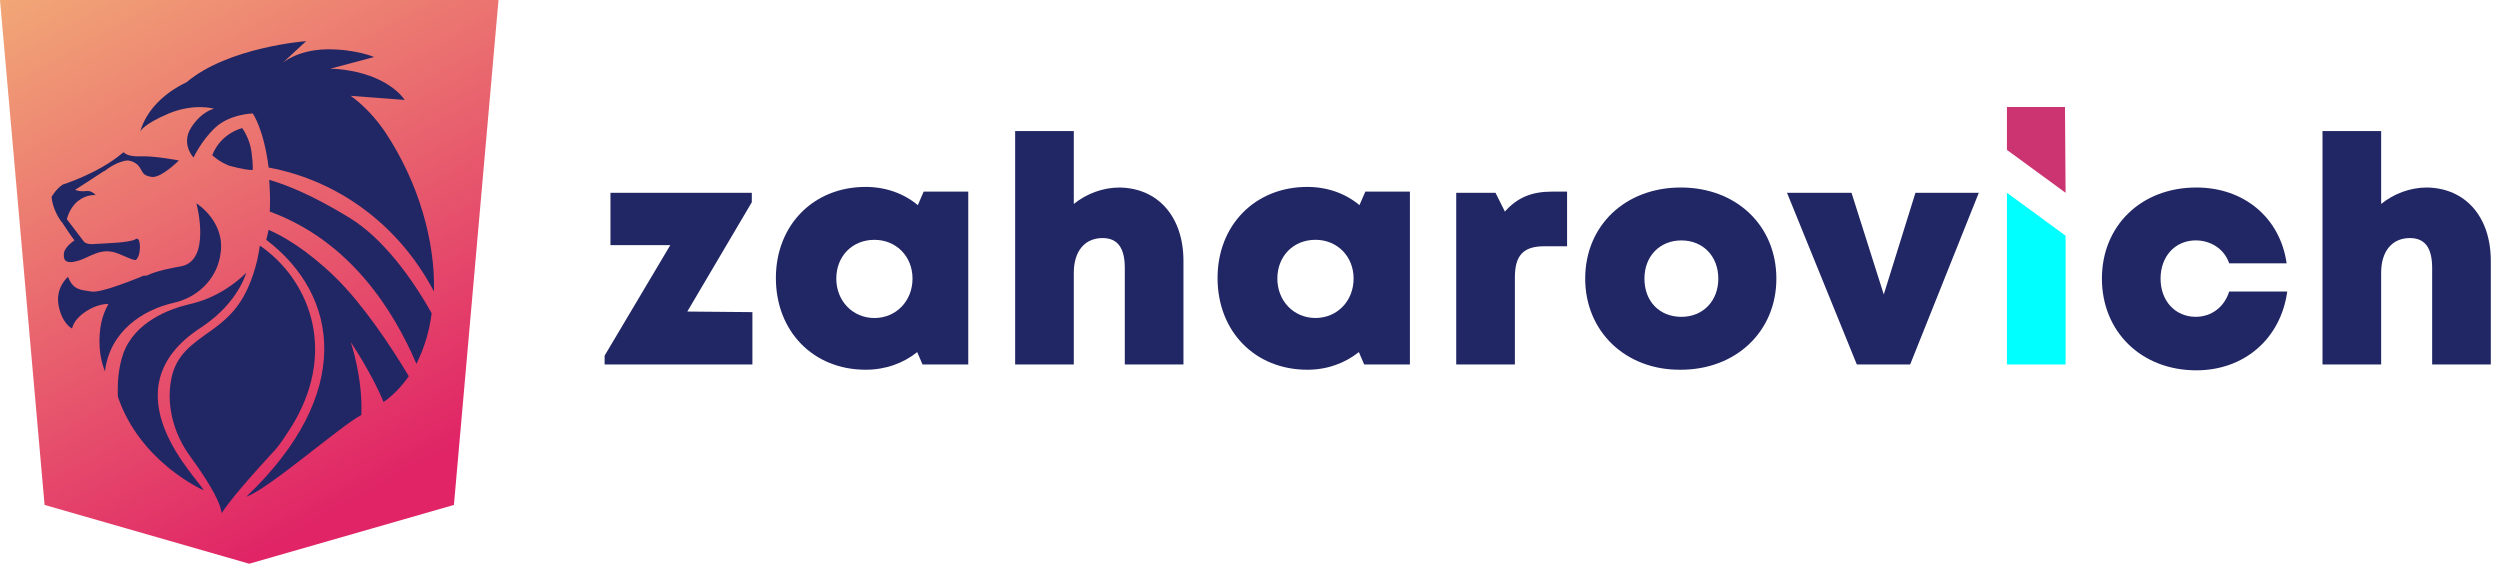 <svg width="102" height="23" viewBox="0 0 102 23" fill="none" xmlns="http://www.w3.org/2000/svg">
<path d="M20.339 -0L18.52 20.601L10.169 23L1.819 20.601L0 -0L20.339 -0Z" fill="url(#paint0_linear_868_7100)"/>
<path d="M30.698 12.735L30.698 14.869L24.668 14.869L24.668 14.51L27.348 10.001L24.907 10.001L24.907 7.866L30.674 7.866L30.674 8.25L28.042 12.711L30.698 12.735Z" fill="#212664"/>
<path d="M39.505 7.866L39.505 14.869L37.638 14.869L37.423 14.366C36.849 14.822 36.131 15.085 35.317 15.085C33.188 15.085 31.656 13.526 31.656 11.344C31.656 9.185 33.188 7.626 35.317 7.626C36.131 7.626 36.873 7.89 37.447 8.37L37.686 7.818L39.505 7.818L39.505 7.866ZM37.231 11.368C37.231 10.457 36.562 9.785 35.676 9.785C34.767 9.785 34.121 10.457 34.121 11.368C34.121 12.279 34.791 12.975 35.676 12.975C36.562 12.975 37.231 12.279 37.231 11.368Z" fill="#212664"/>
<path d="M48.285 10.648L48.285 14.87L45.892 14.87L45.892 10.936C45.892 10.121 45.605 9.713 44.983 9.713C44.265 9.713 43.811 10.241 43.811 11.128L43.811 14.87L41.418 14.87L41.418 5.348L43.811 5.348L43.811 8.322C44.313 7.914 44.983 7.651 45.677 7.651C47.256 7.675 48.285 8.85 48.285 10.648Z" fill="#212664"/>
<path d="M57.524 7.866L57.524 14.869L55.658 14.869L55.442 14.365C54.868 14.821 54.15 15.085 53.337 15.085C51.207 15.085 49.676 13.526 49.676 11.343C49.676 9.185 51.207 7.626 53.337 7.626C54.15 7.626 54.892 7.89 55.466 8.369L55.706 7.818L57.524 7.818L57.524 7.866ZM55.227 11.367C55.227 10.456 54.557 9.784 53.672 9.784C52.763 9.784 52.116 10.456 52.116 11.367C52.116 12.279 52.786 12.974 53.672 12.974C54.557 12.974 55.227 12.279 55.227 11.367Z" fill="#212664"/>
<path d="M63.937 7.842L63.937 10.048L63.003 10.048C62.142 10.048 61.807 10.432 61.807 11.319L61.807 14.869L59.414 14.869L59.414 7.866L61.017 7.866L61.4 8.633C61.903 8.058 62.501 7.818 63.314 7.818L63.937 7.818L63.937 7.842Z" fill="#212664"/>
<path d="M64.676 11.368C64.676 9.209 66.303 7.65 68.576 7.65C70.849 7.65 72.476 9.209 72.476 11.368C72.476 13.526 70.825 15.085 68.576 15.085C66.327 15.109 64.676 13.526 64.676 11.368ZM68.6 12.927C69.485 12.927 70.107 12.279 70.107 11.368C70.107 10.456 69.485 9.809 68.6 9.809C67.715 9.809 67.093 10.456 67.093 11.368C67.093 12.303 67.715 12.927 68.6 12.927Z" fill="#212664"/>
<path d="M80.735 7.866L77.935 14.869L75.758 14.869L72.91 7.866L75.542 7.866L76.858 12.015L78.15 7.866L80.735 7.866Z" fill="#212664"/>
<path d="M81.883 7.866L84.276 9.617L84.276 14.869L81.883 14.869L81.883 7.866Z" fill="#00FFFF"/>
<path d="M81.883 4.365L84.251 4.365L84.276 7.866L81.883 6.116L81.883 4.365Z" fill="#CC3371"/>
<path d="M89.61 15.109C87.361 15.109 85.758 13.526 85.758 11.367C85.758 9.209 87.361 7.65 89.61 7.65C91.572 7.65 93.032 8.897 93.295 10.744L90.95 10.744C90.759 10.168 90.208 9.808 89.586 9.808C88.749 9.808 88.151 10.456 88.151 11.367C88.151 12.279 88.749 12.926 89.586 12.926C90.233 12.926 90.759 12.518 90.95 11.895L93.319 11.895C93.056 13.814 91.572 15.109 89.61 15.109Z" fill="#212664"/>
<path d="M101.625 10.648L101.625 14.869L99.232 14.869L99.232 10.936C99.232 10.12 98.945 9.713 98.323 9.713C97.605 9.713 97.151 10.24 97.151 11.128L97.151 14.869L94.758 14.869L94.758 5.348L97.151 5.348L97.151 8.322C97.652 7.914 98.323 7.65 99.016 7.65C100.596 7.674 101.625 8.849 101.625 10.648Z" fill="#212664"/>
<path d="M3.039 9.808C3.039 9.808 2.632 10.072 2.608 10.336C2.584 10.576 2.632 10.792 3.158 10.648C3.685 10.504 4.115 10.048 4.857 10.36C5.599 10.672 5.527 10.672 5.647 10.456C5.743 10.24 5.743 9.617 5.527 9.76C5.312 9.904 4.283 9.928 3.9 9.952C3.517 10 3.422 9.856 3.422 9.856L2.728 8.945C2.728 8.945 2.823 8.489 3.182 8.202C3.541 7.914 3.9 7.962 3.9 7.962C3.9 7.962 3.756 7.77 3.541 7.794C3.326 7.818 3.182 7.794 3.063 7.746C3.063 7.746 3.996 7.146 4.283 6.954L4.235 7.002C4.761 6.571 5.192 6.547 5.192 6.547C5.192 6.547 5.479 6.547 5.671 6.787C5.838 7.026 5.814 7.17 6.197 7.218C6.58 7.266 7.298 6.547 7.298 6.547C7.298 6.547 6.317 6.355 5.743 6.379C5.168 6.403 5.049 6.211 5.049 6.211L4.977 6.259C4.02 7.074 2.56 7.53 2.56 7.53C2.273 7.722 2.105 8.034 2.105 8.034C2.105 8.034 2.129 8.585 2.56 9.113C2.919 9.665 3.039 9.808 3.039 9.808Z" fill="#212664"/>
<path d="M15.721 5.396C15.314 4.796 14.835 4.292 14.309 3.909L16.51 4.077C16.51 4.077 15.96 3.165 14.237 2.877C13.95 2.829 13.711 2.805 13.471 2.805L15.266 2.326C15.266 2.326 14.476 1.99 13.304 2.014C12.132 2.038 11.533 2.566 11.533 2.566L12.49 1.678C12.49 1.678 9.308 1.918 7.609 3.357C6.652 3.813 5.958 4.532 5.719 5.372C5.719 5.372 5.814 5.084 6.891 4.628C7.944 4.196 8.734 4.436 8.734 4.436C8.734 4.436 8.231 4.532 7.8 5.204C7.37 5.875 7.896 6.427 7.896 6.427C7.896 6.427 8.207 5.755 8.758 5.228C9.356 4.652 10.313 4.628 10.313 4.628C10.313 4.628 10.768 5.276 10.959 6.835C13.783 7.362 16.271 9.161 17.707 11.895C17.755 9.833 17.085 7.458 15.721 5.396Z" fill="#212664"/>
<path d="M14.239 8.873C12.707 7.938 11.654 7.53 10.984 7.338C11.008 7.722 11.032 8.154 11.008 8.633C14.286 9.833 16.057 12.663 16.99 14.845C17.301 14.222 17.517 13.526 17.612 12.783C16.823 11.368 15.626 9.713 14.239 8.873Z" fill="#212664"/>
<path d="M10.959 10.288C10.84 10.192 10.72 10.096 10.6 10.024C10.576 10.24 10.481 10.816 10.242 11.439C9.859 12.447 9.356 12.95 8.662 13.454C7.849 14.03 7.179 14.461 6.987 15.469C6.748 16.692 7.203 17.867 7.753 18.61C8.662 19.858 8.997 20.553 9.045 20.937C9.213 20.673 9.667 20.049 11.079 18.514C11.294 18.299 11.486 18.035 11.653 17.771C13.759 14.749 12.826 11.823 10.959 10.288Z" fill="#212664"/>
<path d="M7.106 12.351C8.039 12.135 8.781 11.439 8.972 10.504C8.972 10.456 8.996 10.408 8.996 10.36C9.211 9.041 8.015 8.297 8.015 8.297C8.015 8.297 8.637 10.624 7.393 10.864C6.986 10.935 6.364 11.056 5.981 11.247C5.981 11.247 5.933 11.247 5.909 11.247L5.862 11.247C5.574 11.367 4.115 11.967 3.732 11.895C3.301 11.823 2.99 11.847 2.775 11.295C2.775 11.295 2.248 11.727 2.392 12.47C2.536 13.214 2.942 13.406 2.942 13.406C2.942 13.406 2.99 12.926 3.804 12.542C4.019 12.447 4.234 12.399 4.426 12.399C4.163 12.854 4.019 13.43 4.067 14.197C4.091 14.533 4.163 14.845 4.282 15.157C4.474 13.526 5.814 12.638 7.106 12.351Z" fill="#212664"/>
<path d="M8.208 13.358C9.117 12.758 9.763 11.967 10.051 11.127C9.787 11.391 9.5 11.607 9.237 11.775C8.758 12.087 8.232 12.303 7.682 12.423C6.988 12.59 5.504 13.094 5.026 14.437C4.834 14.989 4.786 15.612 4.81 16.188C5.72 18.874 8.304 20.001 8.304 20.001C8.16 19.594 4.236 15.924 8.208 13.358Z" fill="#212664"/>
<path d="M13.664 11.296C12.491 10.168 11.558 9.641 10.96 9.377C10.936 9.521 10.888 9.665 10.864 9.785C13.855 12.063 14.454 16.068 10.051 20.265C10.96 19.954 13.879 17.387 14.741 16.932C14.812 15.421 14.31 13.958 14.31 13.958C14.31 13.958 15.171 15.229 15.65 16.404C16.057 16.116 16.392 15.757 16.679 15.349C15.889 14.03 14.789 12.399 13.664 11.296Z" fill="#212664"/>
<path d="M10.311 6.93C10.311 6.93 10.335 6.786 10.263 6.211C10.192 5.635 9.88 5.228 9.88 5.228C9.88 5.228 9.019 5.419 8.66 6.331C8.66 6.331 8.923 6.595 9.354 6.762C9.88 6.906 10.239 6.954 10.311 6.93Z" fill="#212664"/>
<defs>
<linearGradient id="paint0_linear_868_7100" x1="16.265" y1="19.583" x2="-1.5" y2="-12.5" gradientUnits="userSpaceOnUse">
<stop stop-color="#E02466"/>
<stop offset="1" stop-color="#FAE47E"/>
<stop offset="1" stop-color="#00FFFF"/>
</linearGradient>
</defs>
</svg>
